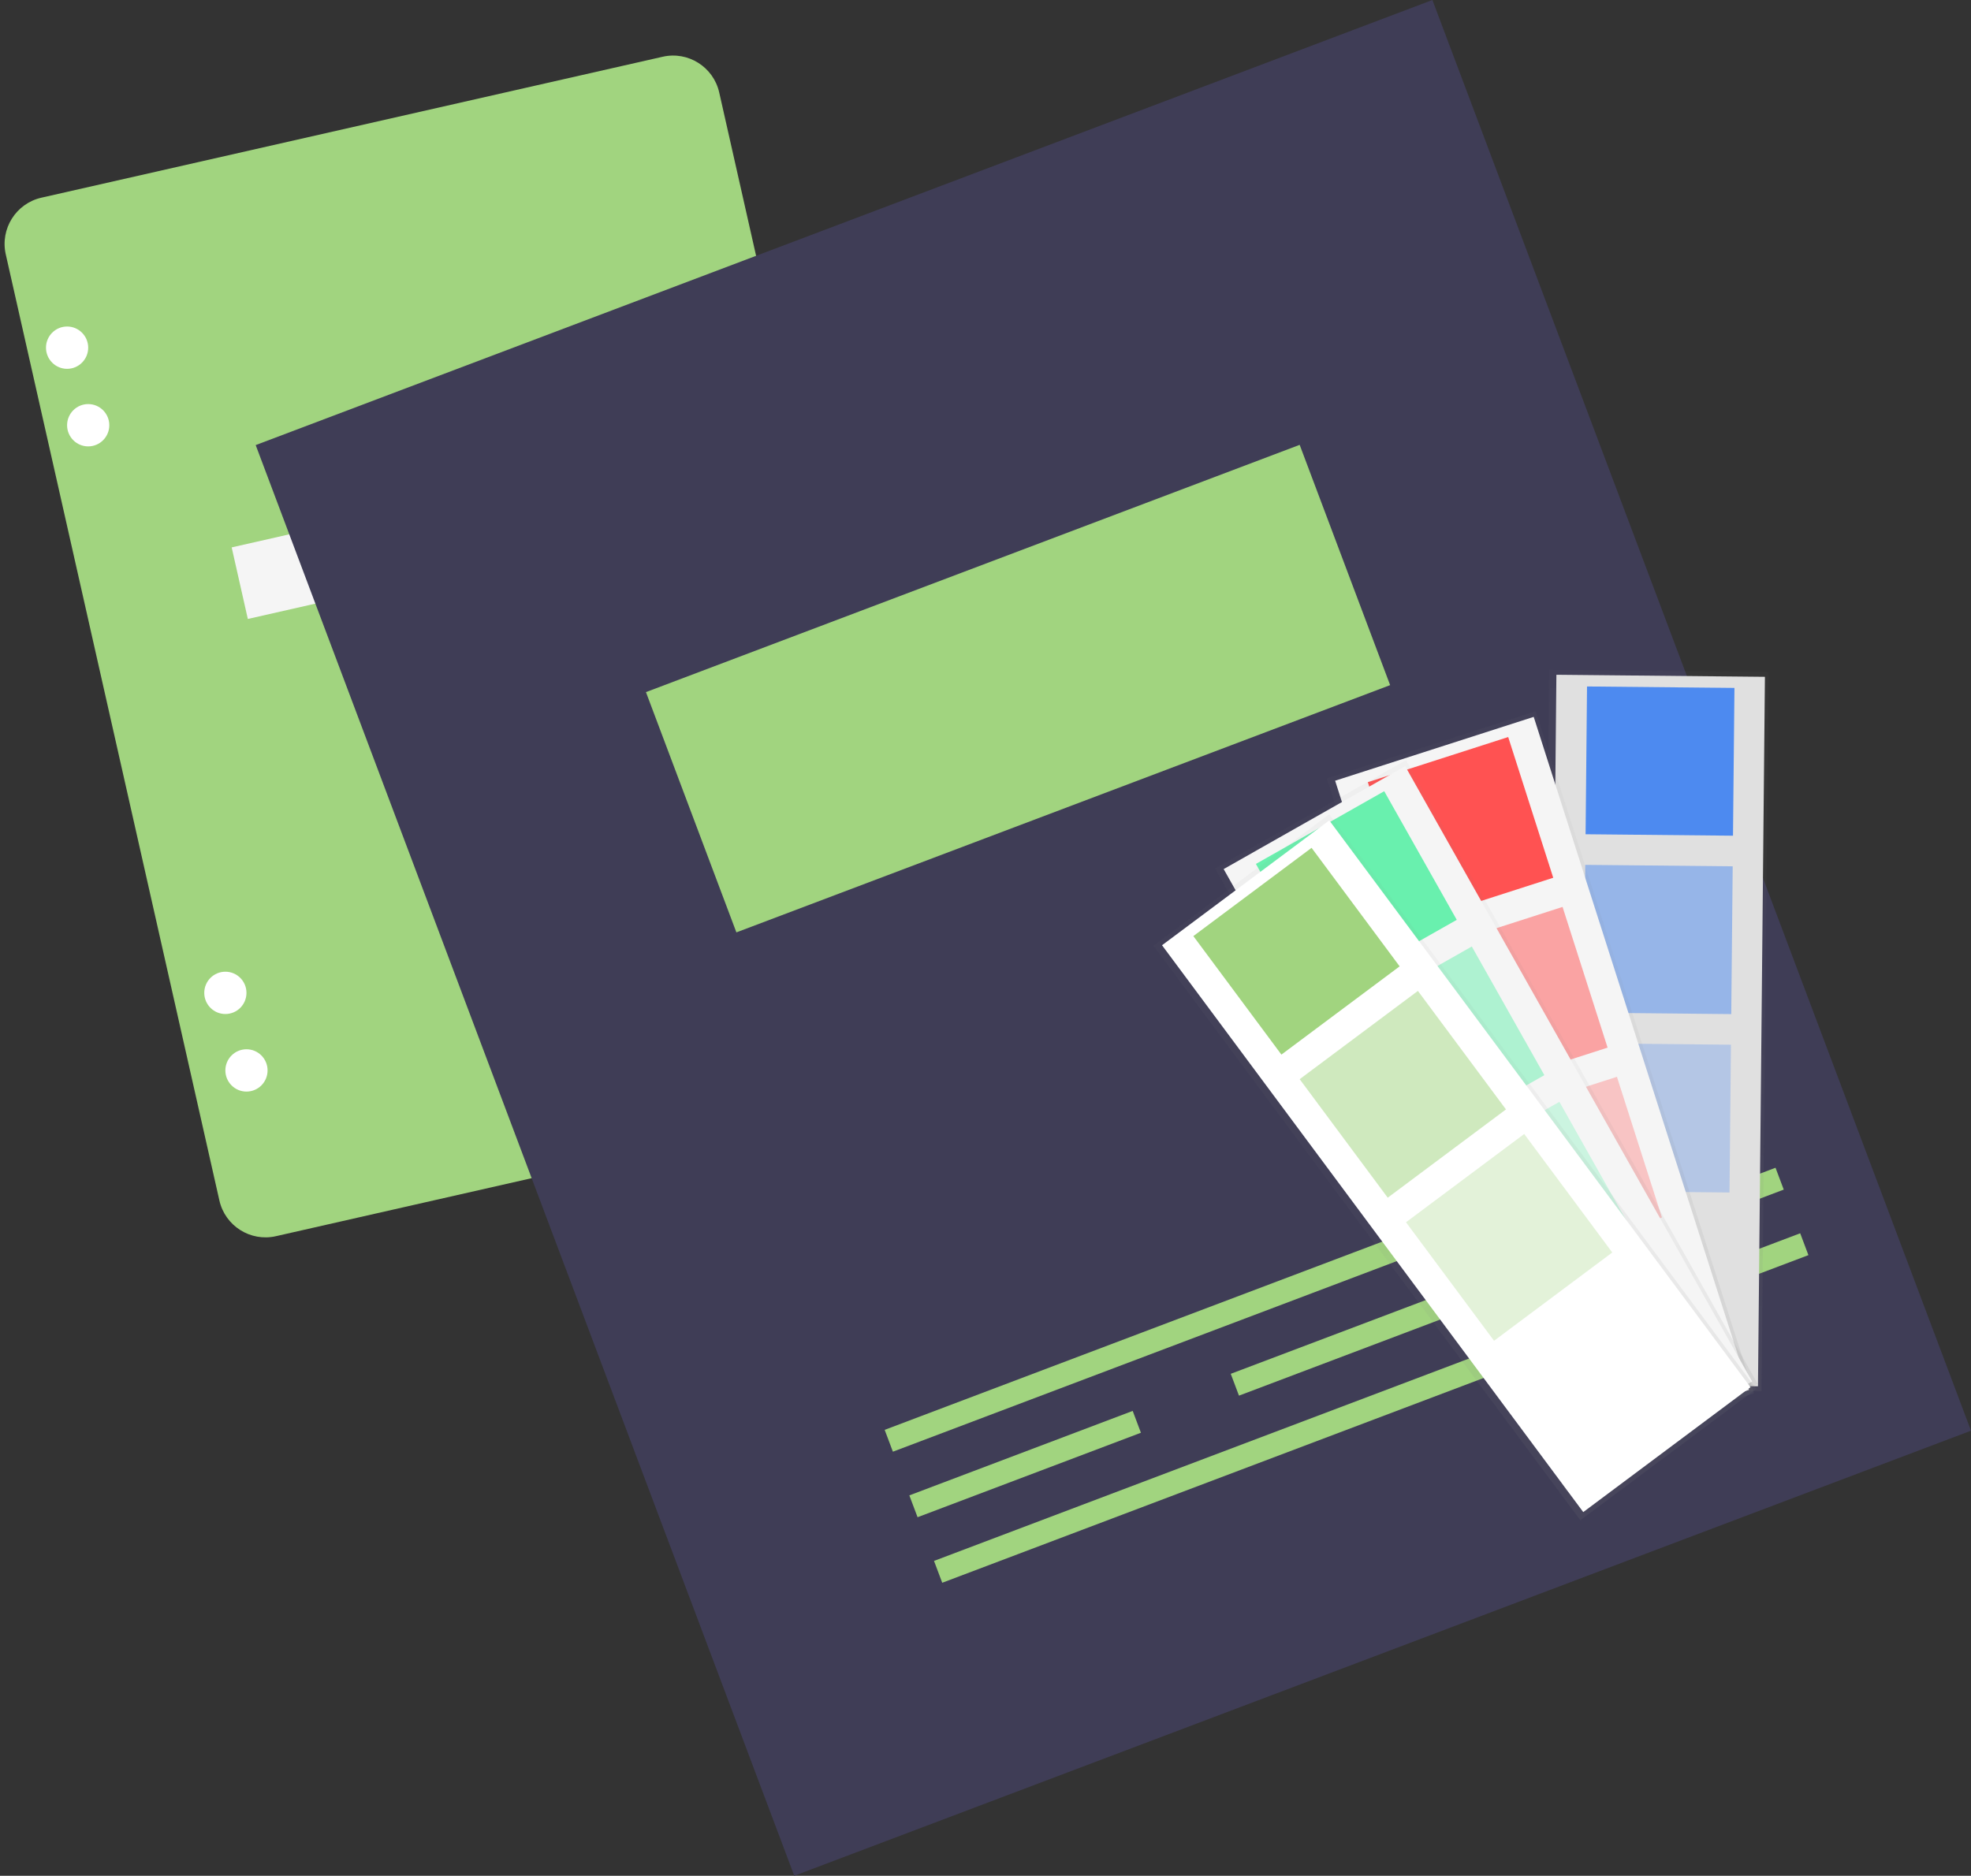<svg xmlns="http://www.w3.org/2000/svg" xmlns:xlink="http://www.w3.org/1999/xlink" height="129.362" width="135.9">
  <rect width="100%" height="100%" fill="#333333" stroke="none"/>
  <defs>
    <linearGradient id="linearGradient-16" x1="0.484" y1="0.999" x2="0.516" y2="0.002">
      <stop offset="0" stop-color="rgb(128,128,128)" stop-opacity="0.12"/>
      <stop offset="0.54" stop-color="rgb(128,128,128)" stop-opacity="0.06"/>
      <stop offset="1" stop-color="rgb(128,128,128)" stop-opacity="0.05"/>
    </linearGradient>
    <linearGradient id="linearGradient-22" x1="0.755" y1="0.955" x2="0.244" y2="0.045">
      <stop offset="0" stop-color="rgb(128,128,128)" stop-opacity="0.12"/>
      <stop offset="0.54" stop-color="rgb(128,128,128)" stop-opacity="0.06"/>
      <stop offset="1" stop-color="rgb(128,128,128)" stop-opacity="0.05"/>
    </linearGradient>
    <linearGradient id="linearGradient-28" x1="0.824" y1="0.926" x2="0.176" y2="0.074">
      <stop offset="0" stop-color="rgb(128,128,128)" stop-opacity="0.12"/>
      <stop offset="0.54" stop-color="rgb(128,128,128)" stop-opacity="0.06"/>
      <stop offset="1" stop-color="rgb(128,128,128)" stop-opacity="0.05"/>
    </linearGradient>
    <linearGradient id="linearGradient-34" x1="0.854" y1="0.907" x2="0.146" y2="0.093">
      <stop offset="0" stop-color="rgb(128,128,128)" stop-opacity="0.12"/>
      <stop offset="0.54" stop-color="rgb(128,128,128)" stop-opacity="0.06"/>
      <stop offset="1" stop-color="rgb(128,128,128)" stop-opacity="0.05"/>
    </linearGradient>
  </defs>
  <g opacity="1">
    <g opacity="1">
      <g opacity="1">
        <path fill="rgb(161,212,127)" fill-opacity="1" opacity="1" fill-rule="evenodd" d="M49.59 6.378C49.193 4.619 47.447 3.515 45.693 3.913L2.856 13.633C1.102 14.03 0 15.781 0.397 17.54L15.126 82.788C15.523 84.547 17.269 85.651 19.023 85.253L61.86 75.533C63.614 75.135 64.716 73.385 64.319 71.626L49.59 6.378L49.59 6.378Z"/>
      </g>
      <g opacity="1">
        <ellipse fill="rgb(255,255,255)" fill-opacity="1" opacity="1" rx="1.455" ry="1.459" cx="4.626" cy="23.977"/>
      </g>
      <g opacity="1">
        <ellipse fill="rgb(255,255,255)" fill-opacity="1" opacity="1" rx="1.455" ry="1.459" cx="6.081" cy="29.326"/>
      </g>
      <g opacity="1">
        <ellipse fill="rgb(255,255,255)" fill-opacity="1" opacity="1" rx="1.455" ry="1.459" cx="15.539" cy="68.472"/>
      </g>
      <g opacity="1">
        <ellipse fill="rgb(255,255,255)" fill-opacity="1" opacity="1" rx="1.455" ry="1.459" cx="16.994" cy="73.821"/>
      </g>
      <g opacity="1">
        <path fill="rgb(245,245,245)" fill-opacity="1" opacity="1" fill-rule="evenodd" d="M45.512 31.048L15.974 37.751L17.088 42.686L46.626 35.984L45.512 31.048Z"/>
      </g>
      <g opacity="1">
        <path fill="rgb(63,61,86)" fill-opacity="1" opacity="1" fill-rule="evenodd" d="M98.764 0L17.63 30.695L54.765 129.362L135.9 98.667L98.764 0Z"/>
      </g>
      <g opacity="1">
        <path fill="rgb(161,212,127)" fill-opacity="1" opacity="1" fill-rule="evenodd" d="M97.433 84.825L60.998 98.609L61.565 100.115L98 86.331L97.433 84.825Z"/>
      </g>
      <g opacity="1">
        <path fill="rgb(161,212,127)" fill-opacity="1" opacity="1" fill-rule="evenodd" d="M124.123 85.052L64.4 107.647L64.967 109.154L124.69 86.559L124.123 85.052Z"/>
      </g>
      <g opacity="1">
        <path fill="rgb(161,212,127)" fill-opacity="1" opacity="1" fill-rule="evenodd" d="M120.721 76.014L105.321 81.841L105.888 83.347L121.288 77.521L120.721 76.014Z"/>
      </g>
      <g opacity="1">
        <path fill="rgb(161,212,127)" fill-opacity="1" opacity="1" fill-rule="evenodd" d="M78.099 97.302L62.699 103.128L63.266 104.634L78.666 98.808L78.099 97.302Z"/>
      </g>
      <g opacity="1">
        <path fill="rgb(161,212,127)" fill-opacity="1" opacity="1" fill-rule="evenodd" d="M100.261 88.918L84.86 94.744L85.427 96.25L100.828 90.424L100.261 88.918Z"/>
      </g>
      <g opacity="1">
        <path fill="rgb(161,212,127)" fill-opacity="1" opacity="1" fill-rule="evenodd" d="M122.422 80.533L107.022 86.36L107.589 87.866L122.989 82.04L122.422 80.533Z"/>
      </g>
      <g opacity="1">
        <path fill="rgb(161,212,127)" fill-opacity="1" opacity="1" fill-rule="evenodd" d="M89.612 30.678L44.538 47.731L50.774 64.301L95.849 47.249L89.612 30.678Z"/>
      </g>
      <g opacity="1">
        <path fill="url(#linearGradient-16)" opacity="1" fill-rule="evenodd" d="M106.82 46.198L106.334 95.788L121.456 95.937L121.942 46.347L106.82 46.198Z"/>
      </g>
      <g opacity="1">
        <path fill="rgb(224,224,224)" fill-opacity="1" opacity="1" fill-rule="evenodd" d="M121.691 46.676L107.313 46.534L106.833 95.461L121.212 95.603L121.691 46.676Z"/>
      </g>
      <g opacity="1">
        <path fill="rgb(77,138,240)" fill-opacity="1" opacity="1" fill-rule="evenodd" d="M119.59 47.442L109.425 47.342L109.326 57.533L119.49 57.633L119.59 47.442Z"/>
      </g>
      <g opacity="1">
        <path fill="rgb(77,138,240)" fill-opacity="0.5" opacity="1" fill-rule="evenodd" d="M119.469 59.745L109.305 59.645L109.205 69.836L119.369 69.936L119.469 59.745Z"/>
      </g>
      <g opacity="1">
        <path fill="rgb(77,138,240)" fill-opacity="0.3" opacity="1" fill-rule="evenodd" d="M119.349 72.048L109.184 71.948L109.084 82.139L119.249 82.239L119.349 72.048Z"/>
      </g>
      <g opacity="1">
        <path fill="url(#linearGradient-22)" opacity="1" fill-rule="evenodd" d="M105.884 49.047L91.483 53.678L106.535 100.724L120.935 96.094L105.884 49.047Z"/>
      </g>
      <g opacity="1">
        <path fill="rgb(245,245,245)" fill-opacity="1" opacity="1" fill-rule="evenodd" d="M105.749 49.438L92.057 53.841L106.906 100.256L120.598 95.853L105.749 49.438Z"/>
      </g>
      <g opacity="1">
        <path fill="rgb(255,82,82)" fill-opacity="1" opacity="1" fill-rule="evenodd" d="M103.99 50.829L94.311 53.942L97.416 63.646L107.095 60.533L103.99 50.829Z"/>
      </g>
      <g opacity="1">
        <path fill="rgb(255,82,82)" fill-opacity="0.5" opacity="1" fill-rule="evenodd" d="M107.738 62.545L98.06 65.658L101.164 75.362L110.843 72.249L107.738 62.545Z"/>
      </g>
      <g opacity="1">
        <path fill="rgb(255,82,82)" fill-opacity="0.3" opacity="1" fill-rule="evenodd" d="M111.487 74.261L101.808 77.373L104.912 87.077L114.591 83.965L111.487 74.261Z"/>
      </g>
      <g opacity="1">
        <path fill="url(#linearGradient-28)" opacity="1" fill-rule="evenodd" d="M96.942 52.43L83.776 59.891L108.027 102.903L121.192 95.442L96.942 52.43Z"/>
      </g>
      <g opacity="1">
        <path fill="rgb(245,245,245)" fill-opacity="1" opacity="1" fill-rule="evenodd" d="M96.888 52.841L84.371 59.935L108.295 102.369L120.813 95.275L96.888 52.841Z"/>
      </g>
      <g opacity="1">
        <path fill="rgb(105,240,174)" fill-opacity="1" opacity="1" fill-rule="evenodd" d="M95.442 54.565L86.594 59.58L91.595 68.451L100.444 63.436L95.442 54.565Z"/>
      </g>
      <g opacity="1">
        <path fill="rgb(105,240,174)" fill-opacity="0.5" opacity="1" fill-rule="evenodd" d="M101.481 65.275L92.632 70.29L97.634 79.162L106.483 74.147L101.481 65.275Z"/>
      </g>
      <g opacity="1">
        <path fill="rgb(105,240,174)" fill-opacity="0.3" opacity="1" fill-rule="evenodd" d="M107.52 75.986L98.671 81.001L103.673 89.873L112.522 84.858L107.52 75.986Z"/>
      </g>
      <g opacity="1">
        <path fill="url(#linearGradient-34)" opacity="1" fill-rule="evenodd" d="M91.655 56.162L79.527 65.22L108.965 104.843L121.093 95.786L91.655 56.162Z"/>
      </g>
      <g opacity="1">
        <path fill="rgb(255,255,255)" fill-opacity="1" opacity="1" fill-rule="evenodd" d="M91.654 56.577L80.122 65.188L109.165 104.28L120.697 95.668L91.654 56.577Z"/>
      </g>
      <g opacity="1">
        <path fill="rgb(161,212,127)" fill-opacity="1" opacity="1" fill-rule="evenodd" d="M90.433 58.47L82.281 64.557L88.353 72.73L96.505 66.643L90.433 58.47Z"/>
      </g>
      <g opacity="1">
        <path fill="rgb(161,212,127)" fill-opacity="0.5" opacity="1" fill-rule="evenodd" d="M97.764 68.337L89.612 74.425L95.684 82.598L103.836 76.51L97.764 68.337Z"/>
      </g>
      <g opacity="1">
        <path fill="rgb(161,212,127)" fill-opacity="0.3" opacity="1" fill-rule="evenodd" d="M105.094 78.204L96.943 84.292L103.014 92.465L111.166 86.377L105.094 78.204Z"/>
      </g>
    </g>
  </g>
</svg>
